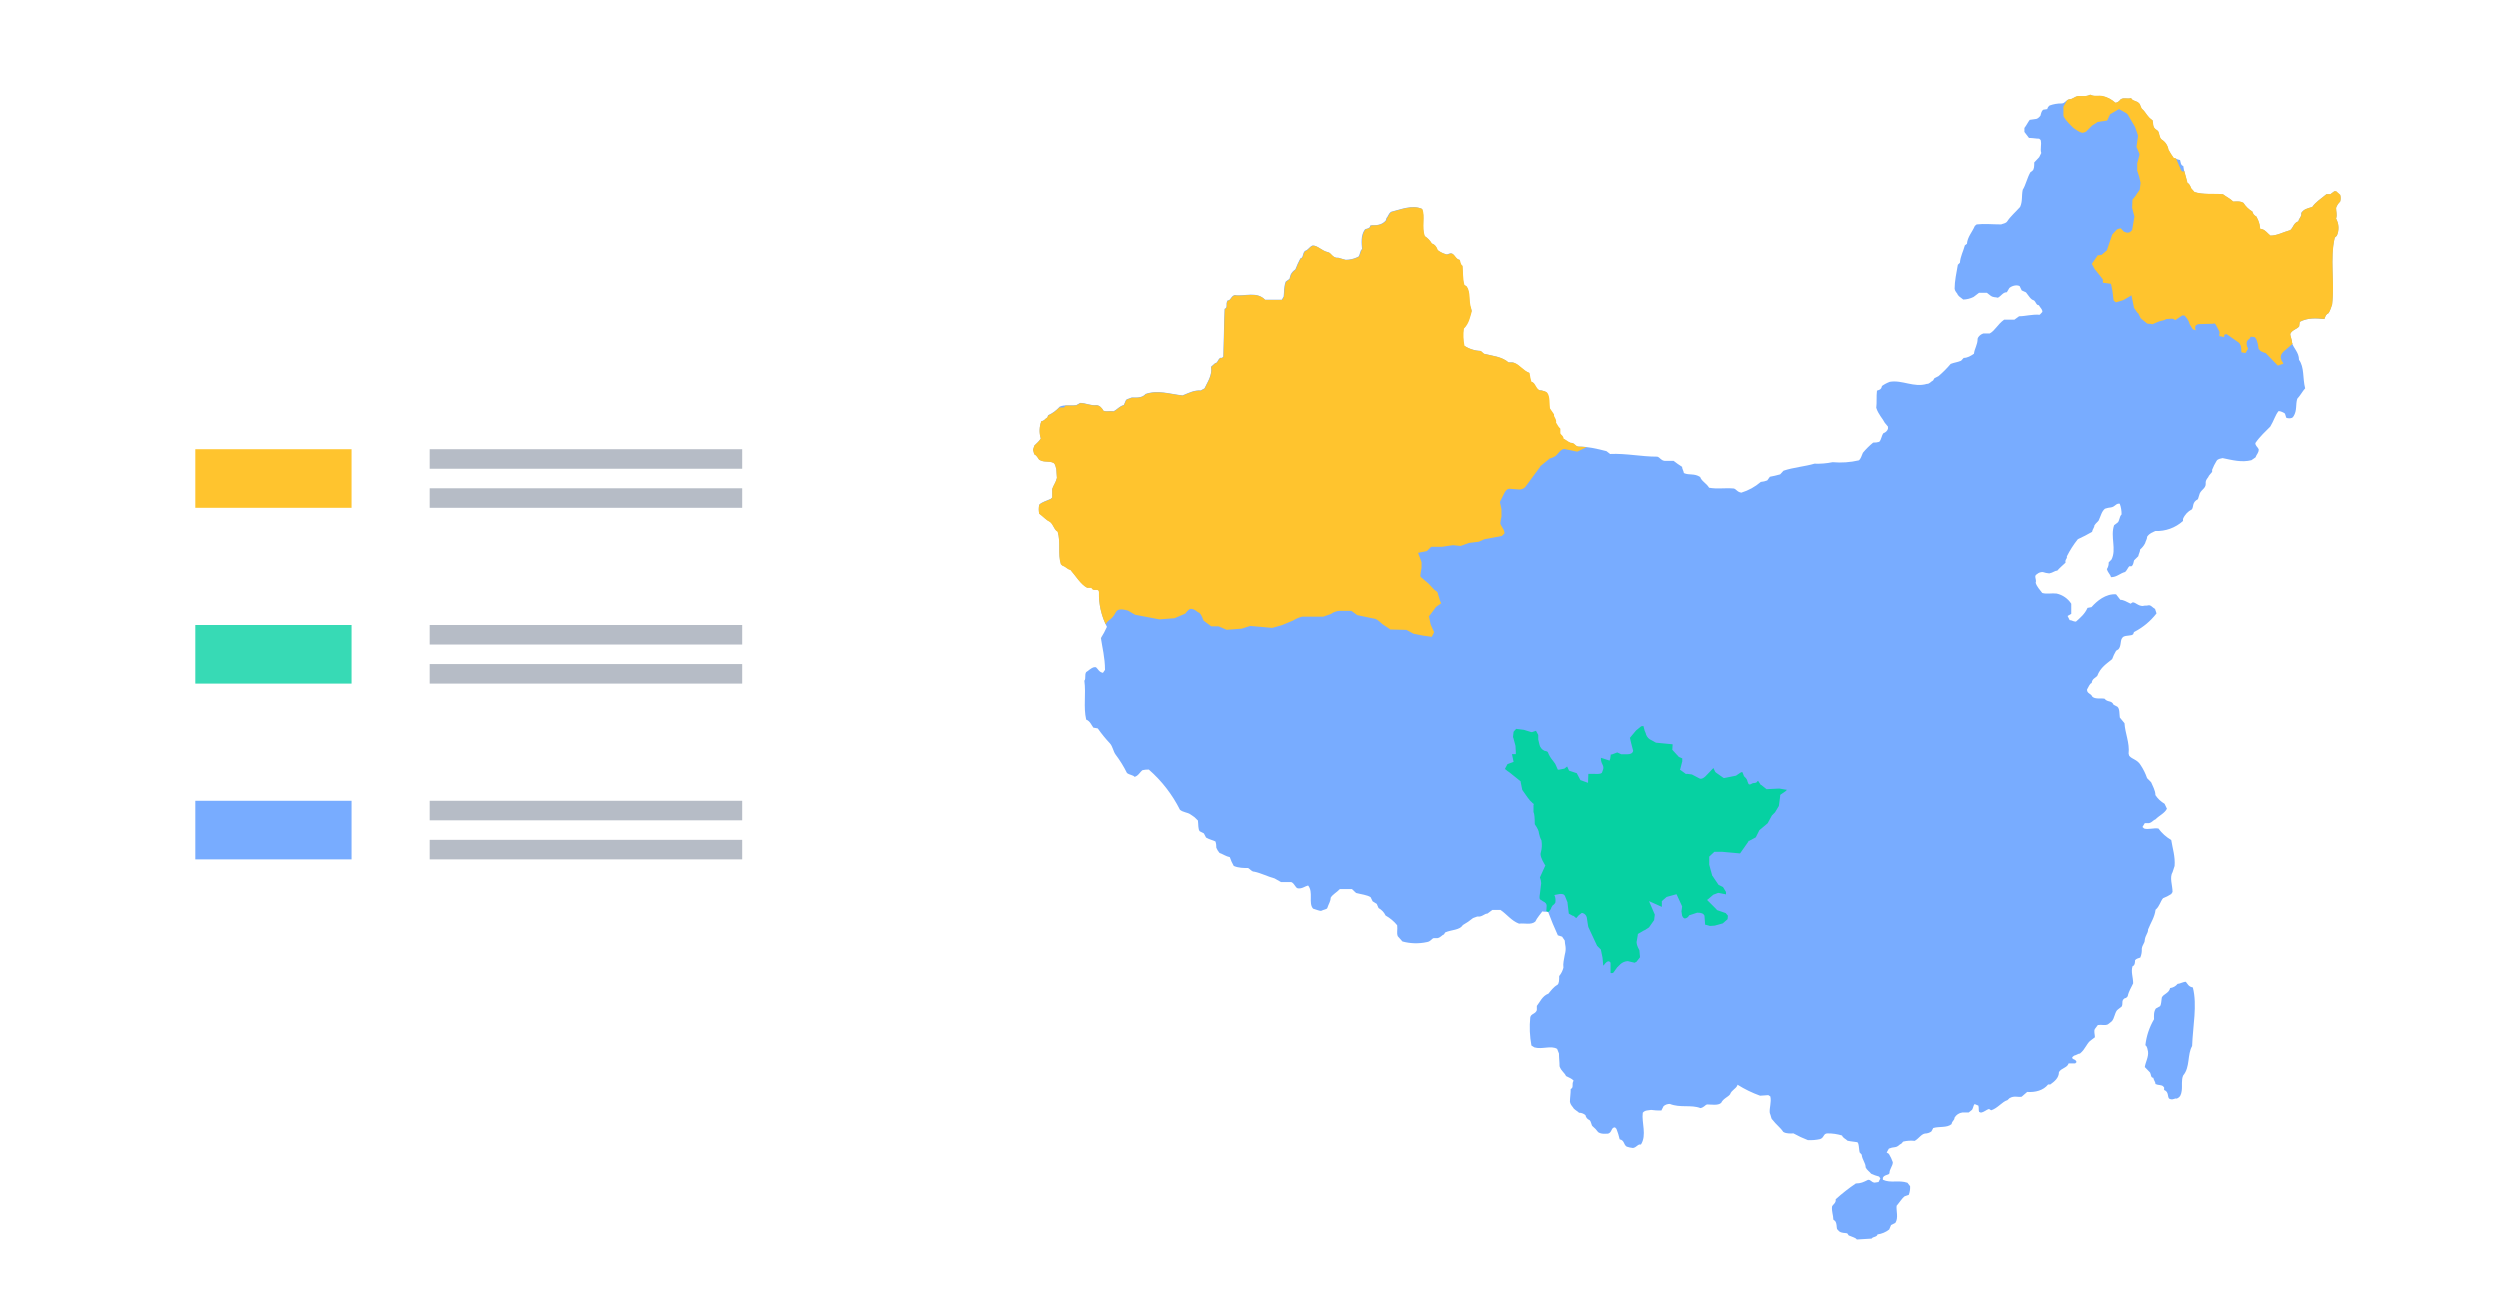 <?xml version="1.0" encoding="UTF-8"?>
<svg width="128px" height="66px" viewBox="0 0 128 66" version="1.1" xmlns="http://www.w3.org/2000/svg" xmlns:xlink="http://www.w3.org/1999/xlink">
    <title>地图</title>
    <g id="仪表盘" stroke="none" stroke-width="1" fill="none" fill-rule="evenodd">
        <g id="统计分析_拖拽排序配图" transform="translate(-83, -1047)">
            <g id="Group-34" transform="translate(67, 39)">
                <g id="form2-copy-10" transform="translate(8, 982)">
                    <g id="Group-7" transform="translate(8, 26)">
                        <rect id="Rectangle-Copy-29" x="0" y="0" width="128" height="66"></rect>
                        <g id="Group" transform="translate(10, 4)">
                            <rect id="Rectangle" fill="#FFC42E" x="0" y="19" width="8" height="3"></rect>
                            <g id="map_area" transform="translate(42, 0)">
                                <path d="M59.133,52.277 C58.916,52.246 59.103,51.925 58.803,51.808 L58.803,51.678 L58.743,51.61 C58.638,51.534 58.503,51.571 58.361,51.503 C58.361,51.396 58.278,51.327 58.248,51.181 C58.113,51.181 58.143,51.021 58.083,50.914 L57.813,50.633 C57.843,50.396 58.016,50.112 57.978,49.838 C57.948,49.731 57.948,49.586 57.843,49.516 C57.895,49.047 58.046,48.593 58.286,48.186 C58.286,48.041 58.256,47.811 58.379,47.636 L58.589,47.521 C58.657,47.444 58.657,47.246 58.683,47.078 C58.758,46.89 59.051,46.863 59.111,46.588 C59.261,46.57 59.399,46.493 59.493,46.374 C59.606,46.374 59.774,46.267 59.913,46.267 C60.007,46.374 60.048,46.519 60.273,46.557 C60.506,47.452 60.273,48.545 60.236,49.557 C59.981,50.001 60.142,50.636 59.778,51.064 C59.673,51.301 59.741,51.583 59.703,51.852 C59.673,52.039 59.636,52.172 59.448,52.249 C59.343,52.215 59.268,52.323 59.133,52.277 Z M43.052,59.442 C42.992,59.365 42.82,59.327 42.655,59.254 L42.58,59.147 C42.46,59.116 42.298,59.147 42.16,59.04 L42.055,58.925 C42.025,58.803 42.055,58.658 41.961,58.52 L41.867,58.444 C41.867,58.222 41.773,58.031 41.8,57.778 C41.83,57.672 42.017,57.602 41.987,57.403 C42.311,57.109 42.656,56.838 43.018,56.593 C43.273,56.593 43.408,56.524 43.648,56.406 C43.798,56.406 43.798,56.52 43.971,56.551 L44.181,56.52 L44.275,56.333 L44.207,56.239 C44.068,56.205 43.932,56.156 43.802,56.094 C43.72,55.987 43.585,55.906 43.521,55.772 C43.521,55.535 43.348,55.397 43.318,55.116 L43.213,55.002 C43.183,54.871 43.183,54.695 43.146,54.557 L43.101,54.481 C42.928,54.45 42.793,54.45 42.591,54.404 C42.508,54.311 42.373,54.282 42.31,54.137 C42.072,54.064 41.824,54.028 41.575,54.03 C41.342,54.03 41.41,54.244 41.192,54.321 C40.986,54.367 40.774,54.385 40.562,54.374 C40.309,54.277 40.064,54.162 39.827,54.03 C39.7,54.03 39.475,54.06 39.302,53.953 C39.167,53.74 38.935,53.578 38.747,53.326 C38.68,53.289 38.68,53.139 38.612,52.982 C38.582,52.73 38.706,52.447 38.642,52.138 L38.537,52.07 C38.443,52.07 38.256,52.1 38.117,52.1 C37.713,51.955 37.326,51.766 36.962,51.538 C36.925,51.725 36.655,51.805 36.58,52.027 C36.486,52.165 36.227,52.241 36.122,52.47 C35.95,52.616 35.635,52.547 35.395,52.547 C35.29,52.585 35.252,52.693 35.065,52.735 C34.577,52.547 34.033,52.735 33.497,52.521 C33.379,52.518 33.264,52.559 33.175,52.635 L33.062,52.858 C32.887,52.862 32.711,52.852 32.537,52.827 C32.402,52.858 32.23,52.827 32.11,52.972 C32.042,53.485 32.327,54.111 32.016,54.6 C31.851,54.563 31.813,54.738 31.611,54.777 C31.501,54.767 31.393,54.744 31.288,54.708 C31.115,54.6 31.183,54.387 30.927,54.333 C30.886,54.151 30.83,53.972 30.762,53.798 L30.688,53.721 C30.477,53.721 30.552,53.974 30.335,54.042 C30.2,54.042 29.997,54.081 29.825,53.966 C29.745,53.854 29.65,53.754 29.544,53.667 C29.476,53.63 29.476,53.415 29.379,53.347 C29.272,53.304 29.195,53.208 29.176,53.095 C29.084,53.016 28.967,52.973 28.846,52.972 C28.771,52.896 28.681,52.858 28.576,52.758 C28.524,52.651 28.426,52.613 28.381,52.414 C28.381,52.199 28.419,52.024 28.419,51.758 C28.599,51.682 28.449,51.506 28.569,51.33 C28.475,51.215 28.344,51.185 28.179,51.093 C28.104,50.917 27.939,50.848 27.849,50.596 C27.849,50.359 27.819,50.183 27.819,49.94 L27.725,49.703 C27.41,49.515 26.96,49.741 26.562,49.627 L26.409,49.531 C26.321,49.057 26.301,48.573 26.349,48.093 C26.379,47.894 26.619,47.925 26.686,47.718 L26.686,47.503 C26.836,47.321 26.968,46.984 27.279,46.876 C27.399,46.731 27.541,46.532 27.736,46.425 C27.83,46.357 27.83,46.173 27.83,45.974 C27.933,45.849 28.007,45.703 28.047,45.546 C28.017,45.317 28.078,45.133 28.115,44.89 C28.22,44.515 28.115,44.369 28.115,44.156 L27.98,43.957 L27.762,43.888 C27.582,43.498 27.418,43.1 27.267,42.695 C27.174,42.664 27.095,42.695 26.968,42.664 C26.892,42.772 26.686,43.008 26.608,43.184 C26.398,43.372 26.045,43.253 25.775,43.291 C25.385,43.146 25.152,42.809 24.823,42.588 L24.41,42.588 L24.155,42.776 C24.012,42.776 23.945,42.898 23.75,42.928 L23.63,42.928 L23.42,43.004 C23.256,43.14 23.08,43.26 22.895,43.364 C22.73,43.632 22.332,43.593 21.995,43.739 L21.927,43.846 C21.808,43.885 21.777,43.992 21.598,44.034 L21.395,44.034 C21.29,44.072 21.253,44.203 21.065,44.233 C20.649,44.326 20.216,44.315 19.805,44.203 L19.565,43.934 C19.497,43.747 19.565,43.614 19.535,43.372 C19.371,43.17 19.17,43.002 18.942,42.875 C18.867,42.712 18.74,42.578 18.582,42.492 L18.489,42.278 L18.279,42.148 L18.174,41.934 C17.994,41.819 17.686,41.788 17.431,41.72 L17.221,41.521 L16.599,41.521 C16.456,41.682 16.231,41.788 16.13,41.965 C16.13,42.152 16.025,42.278 15.957,42.492 C15.928,42.561 15.793,42.561 15.635,42.638 C15.541,42.638 15.365,42.561 15.23,42.523 C14.975,42.241 15.26,41.679 14.975,41.337 C14.81,41.376 14.668,41.514 14.45,41.483 C14.315,41.453 14.285,41.231 14.113,41.162 L13.588,41.162 L13.258,40.975 C12.95,40.898 12.56,40.699 12.226,40.631 C12.084,40.631 12.031,40.516 11.904,40.443 C11.694,40.443 11.409,40.443 11.168,40.336 C11.085,40.193 11.017,40.042 10.965,39.885 C10.77,39.847 10.635,39.74 10.44,39.671 C10.371,39.591 10.315,39.501 10.275,39.403 C10.28,39.294 10.265,39.185 10.23,39.082 C10.088,39.013 9.923,38.983 9.75,38.883 L9.638,38.669 L9.428,38.562 C9.334,38.463 9.36,38.195 9.334,38.011 L9.154,37.836 L8.938,37.688 C8.803,37.594 8.57,37.594 8.412,37.458 C8.02,36.676 7.478,35.977 6.819,35.401 C6.71,35.398 6.602,35.409 6.496,35.432 C6.354,35.539 6.294,35.713 6.091,35.776 C6.024,35.682 5.836,35.682 5.701,35.578 C5.534,35.241 5.336,34.921 5.109,34.621 C5.004,34.476 4.966,34.209 4.827,34.059 C4.601,33.819 4.393,33.564 4.205,33.294 L3.98,33.255 C3.886,33.133 3.815,32.92 3.612,32.843 C3.462,32.177 3.612,31.551 3.519,30.854 C3.612,30.747 3.519,30.549 3.612,30.411 C3.748,30.335 3.815,30.223 4.018,30.159 L4.111,30.159 C4.231,30.266 4.269,30.411 4.471,30.449 L4.576,30.297 C4.576,29.669 4.434,29.15 4.366,28.668 C4.483,28.485 4.586,28.293 4.674,28.094 C4.392,27.547 4.252,26.937 4.269,26.321 C4.269,26.052 3.987,26.321 3.886,26.083 L3.661,26.083 C3.331,25.907 3.099,25.502 2.806,25.166 C2.641,25.136 2.604,25.02 2.401,24.952 L2.319,24.875 C2.154,24.356 2.319,23.767 2.154,23.208 C1.981,23.132 1.944,22.864 1.771,22.719 C1.554,22.612 1.449,22.467 1.209,22.291 C1.179,22.142 1.179,21.989 1.209,21.839 C1.351,21.694 1.554,21.657 1.809,21.534 L1.876,21.465 L1.876,21.031 C1.944,20.832 2.049,20.725 2.116,20.469 C2.116,20.362 2.086,20.163 2.086,20.025 C2.049,19.918 2.049,19.773 1.944,19.697 C1.681,19.574 1.486,19.697 1.209,19.536 C1.149,19.468 1.096,19.322 0.954,19.255 L0.894,19.025 L0.961,18.81 C1.066,18.696 1.179,18.623 1.291,18.451 C1.2,18.158 1.21,17.843 1.321,17.557 C1.464,17.557 1.494,17.45 1.629,17.369 L1.659,17.262 C1.887,17.158 2.091,17.007 2.259,16.819 C2.54,16.705 2.784,16.781 3.103,16.742 L3.305,16.628 C3.586,16.628 3.83,16.773 4.138,16.742 C4.287,16.742 4.419,16.887 4.49,17.023 C4.662,17.092 4.812,17.023 5.015,17.054 C5.225,16.948 5.285,16.81 5.54,16.733 L5.634,16.512 C5.664,16.418 5.806,16.418 5.941,16.35 C6.159,16.35 6.466,16.389 6.654,16.168 C7.284,15.953 7.872,16.168 8.544,16.243 C8.814,16.137 9.136,15.962 9.474,15.991 L9.669,15.884 C9.804,15.579 10.074,15.228 10.006,14.775 L10.216,14.588 C10.336,14.588 10.336,14.428 10.471,14.321 L10.565,14.321 L10.633,14.26 C10.662,13.487 10.662,12.646 10.7,11.813 C10.887,11.743 10.73,11.568 10.85,11.384 C11.023,11.384 11.023,11.147 11.217,11.109 C11.713,11.186 12.342,10.895 12.771,11.346 L13.626,11.346 L13.72,11.186 C13.757,10.941 13.72,10.717 13.825,10.421 L14.02,10.275 L14.08,10.062 C14.134,9.952 14.217,9.86 14.32,9.794 C14.393,9.602 14.478,9.414 14.575,9.232 C14.747,9.193 14.668,8.98 14.815,8.842 C14.98,8.803 15.017,8.643 15.205,8.567 C15.475,8.567 15.647,8.834 16,8.911 C16.135,8.941 16.202,9.156 16.42,9.193 L16.513,9.193 L16.888,9.3 C17.107,9.302 17.323,9.252 17.518,9.155 C17.638,9.124 17.612,8.833 17.736,8.749 C17.706,8.468 17.668,8.046 17.871,7.763 C17.908,7.687 18.152,7.733 18.152,7.549 C18.257,7.511 18.422,7.549 18.557,7.511 C18.713,7.486 18.855,7.404 18.955,7.281 L18.985,7.167 C19.078,7.067 19.078,6.953 19.217,6.845 C19.712,6.723 20.305,6.47 20.8,6.692 C20.965,7.067 20.762,7.625 20.935,8.084 C21.084,8.181 21.207,8.312 21.295,8.467 C21.422,8.497 21.527,8.604 21.595,8.803 C21.725,8.901 21.872,8.974 22.03,9.017 C22.123,9.056 22.195,8.94 22.33,8.979 C22.487,9.056 22.525,9.269 22.72,9.3 C22.75,9.376 22.75,9.537 22.862,9.606 C22.892,9.887 22.862,10.262 22.956,10.585 L23.076,10.661 C23.308,11.005 23.136,11.487 23.346,11.884 C23.252,12.182 23.211,12.54 22.926,12.817 C22.887,13.11 22.897,13.407 22.956,13.696 C23.207,13.863 23.499,13.956 23.8,13.964 L23.965,14.11 C24.4,14.217 24.887,14.255 25.225,14.553 L25.442,14.553 C25.75,14.629 25.922,14.951 26.275,15.088 C26.293,15.241 26.325,15.392 26.368,15.539 C26.578,15.57 26.578,15.883 26.803,15.983 L26.897,15.983 C26.991,16.021 27.137,16.021 27.197,16.128 C27.317,16.304 27.291,16.648 27.317,16.901 L27.527,17.206 C27.497,17.352 27.662,17.42 27.632,17.635 C27.692,17.711 27.726,17.833 27.85,17.94 L27.85,18.154 C27.85,18.262 27.992,18.262 28.022,18.461 C28.116,18.491 28.225,18.606 28.397,18.674 C28.585,18.643 28.585,18.82 28.787,18.862 C29.282,18.862 29.74,18.969 30.25,19.099 L30.437,19.244 C31.271,19.206 32.006,19.381 32.853,19.381 C32.996,19.42 33.026,19.569 33.228,19.596 L33.688,19.596 C33.827,19.705 33.972,19.807 34.123,19.902 C34.123,20.008 34.19,20.078 34.216,20.222 C34.486,20.345 34.741,20.222 35.049,20.422 C35.116,20.636 35.371,20.742 35.506,20.972 C35.926,21.048 36.301,20.972 36.766,21.011 C36.901,21.041 36.931,21.186 37.156,21.224 C37.523,21.112 37.863,20.924 38.154,20.674 C38.267,20.665 38.378,20.639 38.484,20.597 L38.619,20.41 C38.791,20.38 38.949,20.341 39.144,20.288 L39.316,20.1 C39.841,19.925 40.404,19.887 40.899,19.741 C41.211,19.752 41.523,19.727 41.829,19.664 C42.278,19.704 42.732,19.673 43.171,19.571 C43.276,19.495 43.306,19.349 43.381,19.181 C43.539,18.991 43.715,18.817 43.906,18.661 C44.01,18.665 44.114,18.652 44.214,18.623 C44.326,18.523 44.326,18.317 44.431,18.179 C44.54,18.146 44.626,18.064 44.664,17.957 L44.664,17.843 L44.499,17.644 C44.394,17.43 44.169,17.216 44.064,16.879 C44.101,16.588 44.064,16.317 44.101,16 C44.206,15.962 44.319,15.962 44.356,15.763 C44.481,15.673 44.617,15.601 44.761,15.549 C45.391,15.442 45.991,15.855 46.651,15.656 C46.801,15.656 46.839,15.549 46.974,15.48 L47.041,15.366 L47.251,15.258 C47.476,15.067 47.684,14.857 47.874,14.632 C48.069,14.555 48.204,14.555 48.406,14.471 L48.541,14.325 C48.729,14.325 48.901,14.226 49.066,14.112 C49.096,13.836 49.254,13.661 49.254,13.339 L49.284,13.271 C49.348,13.175 49.443,13.105 49.554,13.072 L49.876,13.072 C50.146,12.927 50.281,12.603 50.611,12.368 L51.137,12.368 L51.377,12.193 C51.7,12.193 52.033,12.086 52.435,12.116 L52.57,11.97 C52.57,11.818 52.465,11.772 52.39,11.626 C52.255,11.626 52.255,11.488 52.142,11.382 C51.97,11.343 51.872,11.144 51.73,10.969 L51.512,10.87 L51.406,10.65 C51.271,10.573 51.031,10.619 50.88,10.744 L50.75,10.963 C50.547,10.963 50.48,11.14 50.292,11.245 C50.188,11.206 50.06,11.245 49.917,11.138 L49.73,10.992 L49.325,10.992 L49.044,11.206 C48.88,11.287 48.701,11.332 48.519,11.337 L48.309,11.176 L48.241,11.099 C48.211,10.992 48.106,10.962 48.076,10.779 C48.076,10.404 48.17,9.953 48.241,9.555 L48.346,9.456 C48.376,9.112 48.511,8.893 48.601,8.561 L48.706,8.485 C48.736,8.125 48.976,7.888 49.111,7.567 L49.205,7.49 C49.61,7.444 50,7.49 50.458,7.49 C50.562,7.444 50.697,7.444 50.773,7.33 C50.938,7.077 51.193,6.861 51.429,6.596 C51.564,6.305 51.496,6.033 51.564,5.716 C51.714,5.487 51.781,5.128 51.954,4.822 L52.059,4.745 C52.153,4.669 52.153,4.493 52.153,4.317 C52.19,4.279 52.347,4.119 52.407,4.049 L52.513,3.836 C52.445,3.621 52.542,3.422 52.483,3.17 L52.407,3.102 C52.242,3.102 52.085,3.063 51.883,3.063 L51.65,2.757 L51.65,2.551 C51.744,2.436 51.815,2.283 51.92,2.138 L52.19,2.099 C52.31,2.099 52.385,2.031 52.471,1.924 C52.501,1.847 52.501,1.709 52.614,1.618 L52.816,1.587 L52.861,1.481 L52.936,1.404 C53.136,1.331 53.347,1.295 53.559,1.297 C53.731,1.297 53.769,1.109 53.964,1.083 C54.121,1.083 54.189,0.96 54.391,0.922 C54.564,0.922 54.819,0.96 55.014,0.853 C55.224,0.96 55.411,0.884 55.644,0.922 C55.889,0.978 56.115,1.097 56.3,1.266 C56.405,1.266 56.495,1.19 56.581,1.083 C56.754,0.989 56.889,1.083 57.106,1.03 C57.174,1.19 57.414,1.159 57.511,1.297 C57.586,1.328 57.586,1.549 57.706,1.618 C57.871,1.779 57.939,1.993 58.209,2.169 C58.239,2.314 58.209,2.513 58.359,2.62 L58.464,2.697 C58.557,2.765 58.531,3.041 58.666,3.147 C58.854,3.261 58.983,3.451 59.019,3.667 C59.099,3.816 59.189,3.959 59.289,4.095 C59.394,4.095 59.461,4.172 59.619,4.195 C59.649,4.288 59.649,4.47 59.784,4.5 C59.814,4.791 59.919,5.052 59.994,5.38 C60.061,5.38 60.144,5.525 60.181,5.648 L60.346,5.835 C60.774,5.981 61.336,5.911 61.809,5.95 C61.989,6.088 62.169,6.163 62.334,6.325 C62.469,6.325 62.686,6.286 62.859,6.393 C62.974,6.575 63.131,6.727 63.316,6.837 C63.338,6.949 63.414,7.043 63.519,7.089 C63.593,7.218 63.648,7.357 63.684,7.502 L63.714,7.716 L63.834,7.747 C63.976,7.784 64.104,7.961 64.239,8.068 C64.591,8.068 64.869,7.892 65.259,7.786 C65.424,7.641 65.424,7.411 65.679,7.335 C65.679,7.19 65.851,7.122 65.821,6.907 C65.956,6.708 66.121,6.678 66.384,6.601 C66.549,6.349 66.871,6.15 67.111,5.945 L67.314,5.945 L67.509,5.8 L67.603,5.8 L67.812,5.987 C67.843,6.097 67.843,6.213 67.812,6.323 C67.716,6.411 67.644,6.521 67.603,6.644 C67.603,6.843 67.67,6.988 67.603,7.195 C67.753,7.465 67.767,7.791 67.64,8.074 L67.535,8.168 C67.28,9.231 67.535,10.447 67.4,11.593 C67.355,11.7 67.306,11.914 67.205,12.044 C67.111,12.083 67.07,12.151 67.002,12.335 C66.582,12.297 66.159,12.259 65.743,12.48 L65.713,12.71 C65.608,12.855 65.353,12.885 65.255,13.1 C65.255,13.207 65.349,13.406 65.349,13.543 C65.424,13.834 65.709,14.033 65.709,14.423 C65.99,14.805 65.889,15.36 66.024,15.883 C65.889,16.028 65.784,16.242 65.619,16.418 C65.525,16.724 65.619,17.007 65.431,17.313 L65.364,17.389 C65.265,17.428 65.155,17.428 65.056,17.389 L64.989,17.175 C64.894,17.104 64.783,17.06 64.666,17.045 C64.494,17.244 64.426,17.534 64.239,17.84 C63.999,18.085 63.714,18.338 63.474,18.684 C63.474,18.829 63.579,18.867 63.646,19.004 C63.646,19.203 63.541,19.242 63.481,19.418 L63.271,19.563 C62.776,19.685 62.319,19.563 61.794,19.455 C61.689,19.486 61.554,19.486 61.486,19.601 C61.397,19.744 61.322,19.895 61.261,20.052 L61.261,20.159 L61.096,20.358 C61.066,20.465 60.961,20.503 60.931,20.679 L60.931,20.787 C60.931,21.023 60.65,21.092 60.601,21.344 L60.534,21.558 C60.226,21.719 60.324,21.933 60.226,22.078 C60.02,22.182 59.858,22.355 59.769,22.568 L59.769,22.675 C59.382,23.024 58.874,23.209 58.353,23.188 C58.203,23.263 58.072,23.287 57.933,23.478 C57.933,23.6 57.866,23.677 57.828,23.815 C57.764,23.937 57.678,24.046 57.573,24.135 C57.573,24.258 57.506,24.334 57.479,24.479 L57.266,24.688 C57.236,24.764 57.236,24.925 57.131,24.994 L57.018,24.994 C56.943,25.07 56.913,25.182 56.808,25.285 C56.538,25.353 56.388,25.552 56.081,25.552 C56.043,25.392 55.938,25.353 55.871,25.139 C55.938,25.038 55.971,24.917 55.964,24.795 L56.107,24.65 C56.377,24.13 56.039,23.473 56.242,22.891 L56.407,22.768 C56.527,22.692 56.501,22.448 56.624,22.341 C56.627,22.153 56.596,21.966 56.531,21.79 C56.336,21.76 56.306,21.935 56.096,21.977 C55.986,21.988 55.878,22.011 55.773,22.046 C55.601,22.191 55.571,22.39 55.473,22.597 C55.443,22.711 55.331,22.742 55.233,22.902 C55.233,23.009 55.139,23.09 55.113,23.232 C54.877,23.369 54.635,23.494 54.386,23.607 C54.167,23.879 53.979,24.174 53.823,24.486 C53.853,24.624 53.718,24.624 53.756,24.808 C53.621,24.937 53.486,25.045 53.328,25.22 C53.193,25.22 53.126,25.319 52.923,25.358 C52.811,25.349 52.7,25.326 52.593,25.289 C52.483,25.284 52.375,25.322 52.293,25.396 C52.106,25.49 52.293,25.663 52.226,25.84 C52.293,26.053 52.436,26.184 52.563,26.36 C52.773,26.428 53.066,26.36 53.298,26.39 C53.607,26.458 53.876,26.645 54.048,26.91 L54.048,27.43 L53.861,27.538 L53.966,27.751 C54.086,27.751 54.146,27.827 54.288,27.827 C54.491,27.644 54.746,27.438 54.881,27.124 L55.083,27.086 C55.364,26.765 55.818,26.39 56.343,26.429 L56.561,26.711 C56.726,26.711 56.868,26.804 57.086,26.909 L57.191,26.84 C57.356,26.84 57.461,27.027 57.716,27.027 C57.809,26.989 57.881,27.027 58.016,26.989 C58.151,26.989 58.188,27.096 58.338,27.177 L58.413,27.406 C58.104,27.806 57.709,28.133 57.258,28.362 L57.221,28.468 C57.127,28.576 56.868,28.507 56.696,28.614 L56.628,28.707 C56.561,28.853 56.598,29.098 56.463,29.243 L56.343,29.32 C56.262,29.456 56.194,29.599 56.141,29.748 C55.859,29.984 55.548,30.161 55.376,30.612 C55.271,30.718 55.113,30.757 55.094,30.971 C54.989,31.002 54.952,31.147 54.854,31.307 C54.854,31.522 55.057,31.495 55.124,31.667 C55.274,31.812 55.559,31.736 55.754,31.774 C55.904,31.973 56.114,31.843 56.212,32.08 L56.414,32.187 C56.534,32.293 56.508,32.562 56.534,32.738 L56.774,33.028 C56.804,33.548 57.044,34.03 56.984,34.587 L57.014,34.694 C57.164,34.882 57.434,34.882 57.607,35.184 C57.742,35.388 57.851,35.608 57.929,35.84 L58.139,36.054 C58.207,36.23 58.357,36.467 58.357,36.71 C58.476,36.892 58.637,37.044 58.826,37.153 L58.946,37.406 C58.826,37.643 58.556,37.75 58.353,37.956 C58.233,37.994 58.203,38.101 58.031,38.143 L57.813,38.143 L57.693,38.342 L57.776,38.419 C57.986,38.487 58.256,38.381 58.511,38.419 C58.686,38.659 58.91,38.859 59.167,39.008 C59.234,39.435 59.377,39.852 59.339,40.338 L59.234,40.659 C59.069,40.934 59.234,41.324 59.234,41.668 L59.167,41.775 C59.034,41.861 58.894,41.932 58.747,41.989 C58.604,42.158 58.574,42.403 58.364,42.578 C58.319,42.96 58.117,43.243 57.982,43.587 C57.982,43.801 57.839,43.869 57.809,44.145 C57.809,44.291 57.689,44.36 57.659,44.574 C57.669,44.728 57.643,44.882 57.584,45.025 C57.517,45.063 57.382,45.063 57.314,45.17 C57.314,45.239 57.314,45.438 57.187,45.468 C57.093,45.759 57.217,46.031 57.217,46.347 C57.123,46.562 56.999,46.722 56.936,47.013 L56.861,47.09 L56.767,47.12 L56.699,47.189 C56.632,47.319 56.699,47.388 56.632,47.533 L56.444,47.679 C56.272,47.786 56.272,48.16 56.107,48.305 L55.919,48.45 C55.754,48.52 55.619,48.45 55.409,48.481 L55.259,48.68 C55.192,48.787 55.259,48.961 55.259,49.108 L55.087,49.238 C54.847,49.383 54.787,49.707 54.494,49.942 C54.401,49.942 54.329,50.018 54.194,50.049 L54.101,50.125 C54.071,50.27 54.281,50.202 54.318,50.378 L54.251,50.446 L53.913,50.446 C53.846,50.676 53.546,50.676 53.418,50.89 C53.418,51.195 53.178,51.379 52.976,51.524 L52.863,51.524 C52.623,51.83 52.207,51.937 51.791,51.907 L51.509,52.152 C51.307,52.19 51.134,52.082 50.886,52.227 L50.781,52.327 C50.511,52.404 50.286,52.74 49.948,52.847 L49.836,52.779 C49.693,52.816 49.626,52.924 49.423,52.966 L49.33,52.929 C49.292,52.821 49.33,52.741 49.292,52.607 L49.105,52.53 C49.037,52.569 49.037,52.718 48.97,52.821 L48.797,52.959 L48.475,52.959 C48.305,52.98 48.156,53.079 48.07,53.227 C48.07,53.372 47.95,53.372 47.92,53.555 C47.68,53.754 47.297,53.663 46.982,53.754 L46.888,53.93 C46.792,53.999 46.677,54.036 46.558,54.037 C46.356,54.075 46.251,54.289 46.033,54.412 C45.835,54.39 45.635,54.403 45.441,54.45 L45.347,54.557 C45.235,54.596 45.205,54.703 45.032,54.733 C44.921,54.741 44.813,54.767 44.71,54.809 L44.597,55.008 L44.71,55.077 C44.793,55.211 44.861,55.355 44.912,55.505 C44.912,55.704 44.74,55.849 44.74,56.068 C44.71,56.174 44.47,56.136 44.402,56.304 L44.402,56.403 C44.807,56.591 45.205,56.403 45.662,56.557 L45.797,56.732 C45.806,56.883 45.783,57.034 45.73,57.176 L45.512,57.252 C45.377,57.359 45.272,57.543 45.107,57.734 C45.077,57.987 45.212,58.361 45.04,58.614 L44.822,58.721 L44.728,58.949 C44.555,59.086 44.347,59.173 44.128,59.203 C44.098,59.348 43.888,59.309 43.828,59.416 L43.071,59.462 L43.052,59.442 Z" id="Shape" fill="#78ACFF"></path>
                                <path d="M24.836,22.865 L24.836,22.845 L24.816,22.825 L24.816,22.805 L24.855,22.509 L24.875,22.489 L24.875,22.073 L24.796,21.718 L24.796,21.697 L24.994,21.301 C25.073,21.123 25.172,21.025 25.29,21.025 L25.805,21.064 C25.909,21.057 26.008,21.015 26.086,20.945 L26.858,19.897 L26.858,19.877 L26.878,19.858 L27.293,19.521 L27.332,19.482 C27.445,19.454 27.552,19.407 27.649,19.343 L27.747,19.243 C27.886,19.065 28.005,18.987 28.084,18.987 L28.757,19.125 L29.235,18.894 C29.1,18.878 28.964,18.871 28.828,18.87 C28.625,18.832 28.625,18.656 28.438,18.683 C28.265,18.614 28.156,18.495 28.062,18.469 C28.032,18.27 27.89,18.27 27.89,18.163 L27.89,17.949 C27.77,17.842 27.733,17.719 27.672,17.643 C27.703,17.428 27.538,17.362 27.567,17.215 L27.358,16.909 C27.328,16.657 27.358,16.313 27.238,16.137 C27.177,16.03 27.035,16.03 26.938,15.991 L26.844,15.991 C26.619,15.892 26.619,15.579 26.409,15.548 C26.365,15.4 26.334,15.25 26.315,15.097 C25.962,14.959 25.79,14.637 25.483,14.562 L25.25,14.562 C24.913,14.263 24.425,14.225 23.99,14.118 L23.825,13.973 C23.524,13.964 23.232,13.871 22.981,13.705 C22.923,13.415 22.912,13.118 22.951,12.825 C23.222,12.564 23.27,12.226 23.357,11.938 C23.342,11.883 23.33,11.829 23.321,11.773 C23.192,11.398 23.311,10.979 23.101,10.669 L22.981,10.593 C22.887,10.272 22.914,9.898 22.887,9.614 C22.775,9.545 22.775,9.385 22.745,9.309 C22.55,9.278 22.512,9.064 22.355,8.987 C22.22,8.949 22.152,9.064 22.055,9.026 C21.898,8.982 21.75,8.909 21.62,8.811 C21.552,8.612 21.448,8.505 21.32,8.475 C21.232,8.32 21.107,8.189 20.956,8.094 C20.784,7.634 20.986,7.077 20.821,6.702 C20.326,6.48 19.734,6.732 19.239,6.854 C19.104,6.962 19.104,7.077 19.006,7.176 L18.976,7.29 C18.877,7.413 18.735,7.495 18.579,7.52 C18.444,7.558 18.279,7.52 18.174,7.558 C18.174,7.746 17.926,7.696 17.892,7.772 C17.69,8.053 17.727,8.476 17.758,8.758 C17.63,8.843 17.664,9.133 17.54,9.164 C17.343,9.263 17.126,9.314 16.906,9.312 L16.531,9.205 L16.438,9.205 C16.22,9.167 16.156,8.953 16.017,8.923 C15.665,8.847 15.492,8.579 15.223,8.579 C15.035,8.655 14.998,8.816 14.832,8.854 C14.69,8.992 14.765,9.206 14.592,9.244 C14.496,9.426 14.411,9.614 14.338,9.807 C14.235,9.872 14.152,9.965 14.098,10.074 L14.037,10.287 L13.842,10.433 C13.738,10.731 13.775,10.953 13.738,11.198 L13.644,11.358 L12.781,11.358 C12.354,10.907 11.724,11.198 11.228,11.121 C11.033,11.159 11.033,11.397 10.86,11.397 C10.74,11.584 10.898,11.756 10.71,11.825 C10.673,12.658 10.673,13.499 10.643,14.272 L10.575,14.333 L10.482,14.333 C10.347,14.44 10.347,14.6 10.227,14.6 L10.017,14.787 C10.084,15.238 9.814,15.591 9.679,15.897 L9.484,16.003 C9.147,15.973 8.828,16.149 8.554,16.256 C7.887,16.18 7.294,15.965 6.664,16.18 C6.477,16.401 6.169,16.363 5.952,16.363 C5.817,16.432 5.67,16.432 5.644,16.524 L5.55,16.745 C5.295,16.822 5.235,16.96 5.025,17.067 C4.823,17.036 4.673,17.104 4.5,17.036 C4.433,16.898 4.298,16.754 4.148,16.754 C3.84,16.785 3.6,16.64 3.315,16.64 L3.113,16.754 C2.901,16.78 2.725,16.754 2.55,16.769 L2.506,16.82 L2.487,16.86 L2.235,16.866 C2.073,17.036 1.88,17.175 1.667,17.275 L1.625,17.375 C1.49,17.452 1.46,17.562 1.317,17.562 C1.207,17.849 1.196,18.164 1.288,18.457 C1.175,18.633 1.062,18.702 0.958,18.816 L0.89,19.031 L0.95,19.26 C1.093,19.329 1.145,19.474 1.205,19.542 C1.486,19.703 1.674,19.58 1.94,19.703 C2.045,19.779 2.045,19.924 2.083,20.031 C2.083,20.169 2.112,20.367 2.112,20.474 C2.045,20.727 1.94,20.834 1.873,21.037 L1.873,21.48 L1.805,21.549 C1.55,21.672 1.347,21.709 1.205,21.854 C1.175,22.004 1.175,22.157 1.205,22.306 C1.445,22.482 1.55,22.627 1.768,22.734 C1.94,22.879 1.978,23.147 2.15,23.223 C2.315,23.786 2.15,24.371 2.315,24.89 L2.397,24.967 C2.6,25.035 2.638,25.154 2.803,25.181 C3.095,25.517 3.328,25.922 3.658,26.098 L3.882,26.098 C3.976,26.336 4.265,26.067 4.265,26.336 C4.253,26.899 4.372,27.458 4.611,27.969 C4.652,27.882 4.714,27.807 4.792,27.751 C4.929,27.657 5.039,27.527 5.109,27.376 L5.128,27.357 C5.188,27.198 5.385,27.158 5.722,27.257 L5.742,27.257 L6.117,27.475 L7.363,27.712 L8.135,27.653 L8.689,27.416 C8.752,27.322 8.832,27.241 8.926,27.178 C9.026,27.158 9.164,27.198 9.322,27.336 L9.402,27.376 C9.48,27.435 9.54,27.554 9.619,27.772 L10.015,28.068 L10.39,28.068 L10.805,28.246 L11.577,28.187 L12.012,28.048 L13.137,28.148 L13.632,28.009 L14.205,27.772 C14.346,27.683 14.5,27.616 14.661,27.574 L15.749,27.574 L16.145,27.435 C16.267,27.346 16.41,27.291 16.56,27.277 L17.193,27.277 L17.49,27.494 L18.341,27.672 C18.46,27.672 18.579,27.772 18.777,27.954 L19.133,28.191 L19.172,28.23 L19.983,28.25 L20.003,28.25 L20.378,28.448 L20.873,28.547 L20.892,28.547 L21.308,28.606 L21.427,28.369 L21.249,27.973 L21.169,27.578 L21.169,27.558 L21.149,27.558 L21.209,27.498 L21.491,27.123 L21.491,27.103 L21.51,27.103 L21.51,27.084 L21.792,26.886 L21.732,26.767 L21.613,26.371 C21.613,26.312 21.553,26.273 21.435,26.193 L21.138,25.877 L20.763,25.56 L20.743,25.521 L20.704,25.501 L20.724,25.482 L20.724,25.438 L20.783,25.062 L20.783,24.781 L20.605,24.306 L21.06,24.212 L21.278,23.995 L21.832,23.995 L22.386,23.915 L22.406,23.915 L22.781,23.954 L23.216,23.797 L23.711,23.737 L24.027,23.599 L24.047,23.599 L24.898,23.441 L25.036,23.302 L24.997,23.143 L24.836,22.865 Z M4.377,28.733 L4.397,28.707 L4.545,28.533 C4.487,28.594 4.429,28.66 4.373,28.722 C4.375,28.726 4.375,28.729 4.377,28.733 Z M67.826,5.979 L67.616,5.791 L67.522,5.791 L67.323,5.938 L67.121,5.938 C66.881,6.144 66.558,6.343 66.393,6.594 C66.131,6.671 65.966,6.701 65.831,6.899 C65.861,7.114 65.688,7.181 65.688,7.328 C65.433,7.405 65.433,7.633 65.268,7.779 C64.878,7.887 64.601,8.06 64.248,8.06 C64.113,7.953 63.986,7.779 63.843,7.739 L63.723,7.708 L63.693,7.495 C63.658,7.35 63.602,7.211 63.528,7.081 C63.423,7.036 63.347,6.941 63.326,6.829 C63.14,6.72 62.983,6.568 62.868,6.386 C62.696,6.279 62.478,6.317 62.343,6.317 C62.178,6.156 61.998,6.08 61.818,5.942 C61.349,5.904 60.787,5.973 60.356,5.828 L60.191,5.64 C60.153,5.518 60.071,5.372 60.003,5.372 C59.951,5.142 59.883,4.945 59.838,4.748 L59.833,4.748 L59.795,4.785 C59.749,4.791 59.704,4.769 59.681,4.729 L59.41,4.114 C59.375,4.098 59.337,4.089 59.298,4.088 C59.198,3.951 59.108,3.808 59.028,3.659 C58.992,3.443 58.863,3.253 58.676,3.14 C58.541,3.033 58.571,2.757 58.473,2.689 L58.368,2.612 C58.218,2.505 58.248,2.307 58.218,2.161 C57.948,1.985 57.881,1.771 57.716,1.611 C57.596,1.542 57.596,1.32 57.521,1.289 C57.427,1.152 57.183,1.183 57.116,1.022 C56.898,1.076 56.763,0.984 56.591,1.076 C56.497,1.183 56.411,1.258 56.309,1.258 C56.124,1.089 55.898,0.97 55.653,0.914 C55.421,0.877 55.233,0.953 55.023,0.846 C54.828,0.953 54.573,0.914 54.401,0.914 C54.198,0.953 54.131,1.076 53.973,1.076 C53.923,1.083 53.875,1.104 53.834,1.135 L53.647,1.46 L53.647,1.906 C53.647,2 53.818,2.23 54.16,2.552 C54.369,2.705 54.502,2.781 54.615,2.8 L54.709,2.781 L54.803,2.743 L55.126,2.42 L55.373,2.267 L55.373,2.248 L55.887,2.172 L56.038,1.849 L56.494,1.584 L56.893,1.812 L56.893,1.83 L56.931,1.849 L57.312,2.496 L57.463,2.933 L57.463,2.99 L57.388,3.522 L57.539,3.882 L57.539,3.94 L57.425,4.358 L57.425,4.738 C57.501,4.941 57.559,5.151 57.597,5.365 L57.558,5.688 L57.558,5.707 L57.371,5.973 L57.371,5.992 L57.183,6.221 L57.164,6.639 L57.278,7.076 L57.297,7.094 L57.278,7.113 L57.164,7.779 L57.071,7.872 C56.985,7.929 56.875,7.929 56.789,7.872 L56.752,7.872 L56.58,7.685 L56.393,7.742 L56.146,8.008 L55.88,8.787 L55.88,8.806 L55.861,8.826 L55.595,9.054 L55.557,9.054 L55.405,9.072 L55.101,9.509 L55.253,9.791 L55.291,9.829 L55.666,10.304 L55.666,10.475 L56.084,10.532 L56.16,10.912 L56.16,10.932 L56.218,11.387 L56.332,11.481 L56.712,11.367 L57.072,11.158 L57.13,11.12 L57.263,11.766 L57.433,12.013 L57.472,12.032 L57.605,12.298 L57.886,12.526 C57.924,12.583 58.019,12.583 58.114,12.583 L58.208,12.602 L58.379,12.526 C58.512,12.462 58.653,12.418 58.797,12.393 L58.911,12.337 L59.177,12.317 C59.248,12.311 59.318,12.339 59.365,12.393 L59.74,12.147 L59.778,12.147 L59.816,12.165 L59.835,12.147 L59.873,12.184 C60.025,12.356 60.101,12.508 60.101,12.583 L60.272,12.865 L60.405,12.903 L60.443,12.903 L60.406,12.875 C60.386,12.814 60.386,12.748 60.406,12.688 C60.462,12.62 60.547,12.585 60.634,12.594 L61.337,12.575 L61.356,12.555 L61.394,12.555 L61.394,12.594 L61.432,12.594 L61.641,12.993 L61.622,13.202 L61.603,13.202 L61.87,13.258 L61.888,13.258 C61.865,13.215 61.873,13.161 61.907,13.126 L62.001,13.107 L62.628,13.544 C62.689,13.607 62.729,13.686 62.742,13.772 L62.761,14.038 L62.97,14.076 L63.103,13.848 C63.047,13.757 63.02,13.651 63.028,13.544 C63.035,13.472 63.077,13.407 63.142,13.373 L63.198,13.316 C63.198,13.278 63.218,13.258 63.255,13.24 L63.427,13.258 C63.521,13.316 63.597,13.506 63.636,13.829 L63.636,13.867 L63.673,13.886 C63.692,13.962 63.807,14.019 63.977,14.073 L63.997,14.073 L64.016,14.092 L64.624,14.719 L64.905,14.625 L64.867,14.532 C64.809,14.462 64.776,14.375 64.773,14.284 C64.773,14.151 64.867,14.018 65.054,13.885 L65.378,13.603 C65.37,13.583 65.363,13.562 65.357,13.541 C65.357,13.403 65.263,13.204 65.263,13.097 C65.357,12.883 65.616,12.852 65.721,12.707 L65.751,12.477 C66.163,12.256 66.595,12.29 67.011,12.332 C67.078,12.145 67.116,12.08 67.213,12.042 C67.318,11.911 67.363,11.697 67.408,11.591 C67.543,10.444 67.288,9.228 67.543,8.165 L67.648,8.071 C67.775,7.789 67.762,7.463 67.611,7.192 C67.678,6.986 67.611,6.84 67.611,6.642 C67.653,6.518 67.725,6.408 67.821,6.32 C67.854,6.209 67.856,6.091 67.826,5.979 L67.826,5.979 Z" id="Shape" fill="#FFC42E"></path>
                                <path d="M38.443,36.406 L38.426,36.389 L38.179,36.193 L38.146,36.193 L38.146,36.176 L38.015,35.979 L37.982,35.995 L37.965,36.028 C37.932,36.077 37.85,36.094 37.752,36.094 L37.653,36.143 C37.627,36.164 37.591,36.17 37.559,36.16 C37.527,36.16 37.51,36.11 37.477,36.028 C37.46,35.931 37.407,35.842 37.329,35.781 L37.313,35.765 L37.313,35.75 L37.296,35.75 L37.213,35.536 L37.148,35.536 L36.901,35.701 L36.885,35.717 L36.868,35.717 L36.293,35.833 L36.26,35.833 L36.227,35.817 L35.852,35.553 L35.835,35.536 L35.835,35.52 L35.819,35.52 L35.726,35.322 L35.444,35.619 C35.247,35.849 35.098,35.915 35,35.849 L34.625,35.652 L34.362,35.619 L34.329,35.636 L34.082,35.455 L34.066,35.438 L34.017,35.422 L34.132,34.977 L34.132,34.829 L33.984,34.764 L33.967,34.764 L33.622,34.389 L33.639,34.108 L32.784,34.025 L32.455,33.844 C32.352,33.768 32.282,33.657 32.258,33.532 L32.208,33.417 L32.142,33.17 L32.027,33.187 L31.765,33.401 L31.452,33.776 L31.518,34.057 L31.612,34.419 L31.612,34.438 L31.628,34.438 L31.612,34.453 L31.612,34.47 C31.579,34.569 31.481,34.617 31.331,34.617 L31.002,34.617 L30.805,34.524 L30.558,34.617 L30.508,34.634 L30.476,34.617 L30.443,34.848 L30.426,34.881 L30.426,34.931 L30.377,34.931 L29.966,34.798 C29.96,34.919 29.988,35.039 30.048,35.144 C30.102,35.234 30.108,35.345 30.064,35.44 L30.015,35.572 C29.966,35.621 29.817,35.638 29.604,35.621 L29.323,35.621 L29.307,36.081 L28.945,35.95 L28.929,35.95 L28.912,35.933 L28.731,35.588 L28.336,35.457 L28.238,35.243 L28.09,35.358 L28.074,35.358 L27.827,35.407 L27.761,35.407 L27.629,35.112 L27.498,34.931 L27.481,34.914 C27.385,34.794 27.308,34.661 27.252,34.519 C27.252,34.503 27.219,34.47 27.136,34.453 L27.071,34.438 C26.949,34.38 26.858,34.272 26.824,34.141 L26.758,33.86 L26.758,33.629 L26.643,33.416 L26.446,33.482 L26.397,33.482 L26.022,33.367 L25.627,33.317 L25.496,33.465 L25.463,33.747 L25.479,33.763 L25.594,34.191 L25.61,34.519 L25.61,34.613 L25.413,34.613 L25.496,35.008 L25.183,35.123 L25.051,35.369 L25.215,35.501 L25.249,35.517 L25.824,35.978 L25.841,35.994 L25.857,35.994 L25.857,36.031 L25.939,36.442 L26.203,36.817 C26.286,36.939 26.385,37.05 26.498,37.146 L26.515,37.146 L26.531,37.162 L26.531,37.179 L26.515,37.212 L26.515,37.573 C26.563,37.667 26.58,37.886 26.58,38.198 C26.728,38.412 26.794,38.56 26.794,38.658 C26.818,38.789 26.862,38.916 26.925,39.033 L26.925,39.049 C26.958,39.246 26.947,39.448 26.892,39.641 C26.844,39.756 26.909,39.97 27.09,40.266 L27.106,40.282 L27.123,40.315 L27.106,40.347 L26.844,40.923 C26.882,41.017 26.905,41.118 26.909,41.219 L26.844,41.761 C26.81,41.942 26.81,42.042 26.892,42.074 L26.991,42.14 C27.139,42.206 27.189,42.288 27.189,42.37 L27.172,42.651 L27.254,42.684 L27.261,42.69 L27.277,42.69 L27.32,42.647 C27.377,42.595 27.417,42.526 27.435,42.45 L27.468,42.401 L27.484,42.368 C27.545,42.332 27.597,42.281 27.632,42.22 C27.651,42.116 27.646,42.009 27.616,41.907 L27.583,41.826 L27.665,41.809 C27.928,41.743 28.077,41.759 28.125,41.875 L28.258,42.204 L28.258,42.237 L28.323,42.779 L28.537,42.894 L28.57,42.894 L28.701,43.009 L28.832,42.861 L28.98,42.747 L29.03,42.747 C29.138,42.777 29.221,42.866 29.244,42.976 L29.309,43.404 L29.325,43.469 L29.77,44.423 L29.951,44.604 L29.967,44.621 L29.967,44.637 L30.049,45.031 L30.082,45.406 L30.099,45.439 C30.213,45.275 30.312,45.193 30.38,45.225 C30.446,45.242 30.462,45.275 30.462,45.341 L30.462,45.818 C30.544,45.834 30.61,45.818 30.627,45.768 L30.791,45.538 L30.972,45.358 C31.073,45.271 31.2,45.219 31.333,45.209 L31.344,45.209 L31.69,45.292 L31.788,45.242 L31.969,45.012 L31.936,44.651 C31.821,44.453 31.771,44.289 31.804,44.173 L31.854,43.878 L31.854,43.844 L31.87,43.812 L32.183,43.631 L32.199,43.631 L32.429,43.483 L32.692,43.108 L32.725,42.827 L32.429,42.137 L33.086,42.432 L33.086,42.137 L33.332,41.923 L33.809,41.791 L33.842,41.791 L34.123,42.4 L34.123,42.432 L34.091,42.663 L34.123,42.877 C34.156,42.971 34.217,43.025 34.272,43.025 C34.353,43.012 34.426,42.964 34.468,42.893 L34.485,42.86 L34.501,42.86 L34.896,42.729 L34.906,42.729 C35.12,42.729 35.219,42.778 35.268,42.877 L35.301,43.32 L35.301,43.344 L35.383,43.36 L35.547,43.409 L35.794,43.392 L36.206,43.278 L36.453,43.062 L36.469,42.882 L36.355,42.75 L35.927,42.602 L35.894,42.585 L35.894,42.569 L35.401,42.076 L35.45,42.043 L35.697,41.83 L35.713,41.813 L35.96,41.719 L36.009,41.719 L36.338,41.785 L36.355,41.785 L36.371,41.801 L36.371,41.669 L36.219,41.419 L35.989,41.304 L35.677,40.843 L35.66,40.828 L35.66,40.812 L35.512,40.271 L35.512,39.859 L35.775,39.612 L36.17,39.612 L37.091,39.695 L37.518,39.087 L37.518,39.054 L37.551,39.054 L37.896,38.873 L38.077,38.511 L38.093,38.495 L38.504,38.15 L38.701,37.788 L38.701,37.771 L38.718,37.771 L38.718,37.755 L38.882,37.59 L39.079,37.262 L39.146,36.752 L39.146,36.703 L39.162,36.687 L39.425,36.506 L39.491,36.44 L39.096,36.374 L38.443,36.406 Z" id="Path" fill="#06D1A2" fill-rule="nonzero"></path>
                            </g>
                            <rect id="Rectangle-Copy-20" fill="#B6BCC6" x="12" y="19" width="16" height="1"></rect>
                            <rect id="Rectangle-Copy-37" fill="#B6BCC6" x="12" y="21" width="16" height="1"></rect>
                            <rect id="Rectangle-Copy-35" fill="#B6BCC6" x="12" y="28" width="16" height="1"></rect>
                            <rect id="Rectangle-Copy-38" fill="#B6BCC6" x="12" y="30" width="16" height="1"></rect>
                            <g id="Group-40" transform="translate(12, 37)" fill="#B6BCC6">
                                <rect id="Rectangle-Copy-36" x="0" y="0" width="16" height="1"></rect>
                                <rect id="Rectangle-Copy-39" x="0" y="2" width="16" height="1"></rect>
                            </g>
                            <rect id="Rectangle-Copy-31" fill="#06D1A2" opacity="0.8" x="0" y="28" width="8" height="3"></rect>
                            <rect id="Rectangle-Copy-32" fill="#78ACFF" x="0" y="37" width="8" height="3"></rect>
                        </g>
                    </g>
                </g>
            </g>
        </g>
    </g>
</svg>